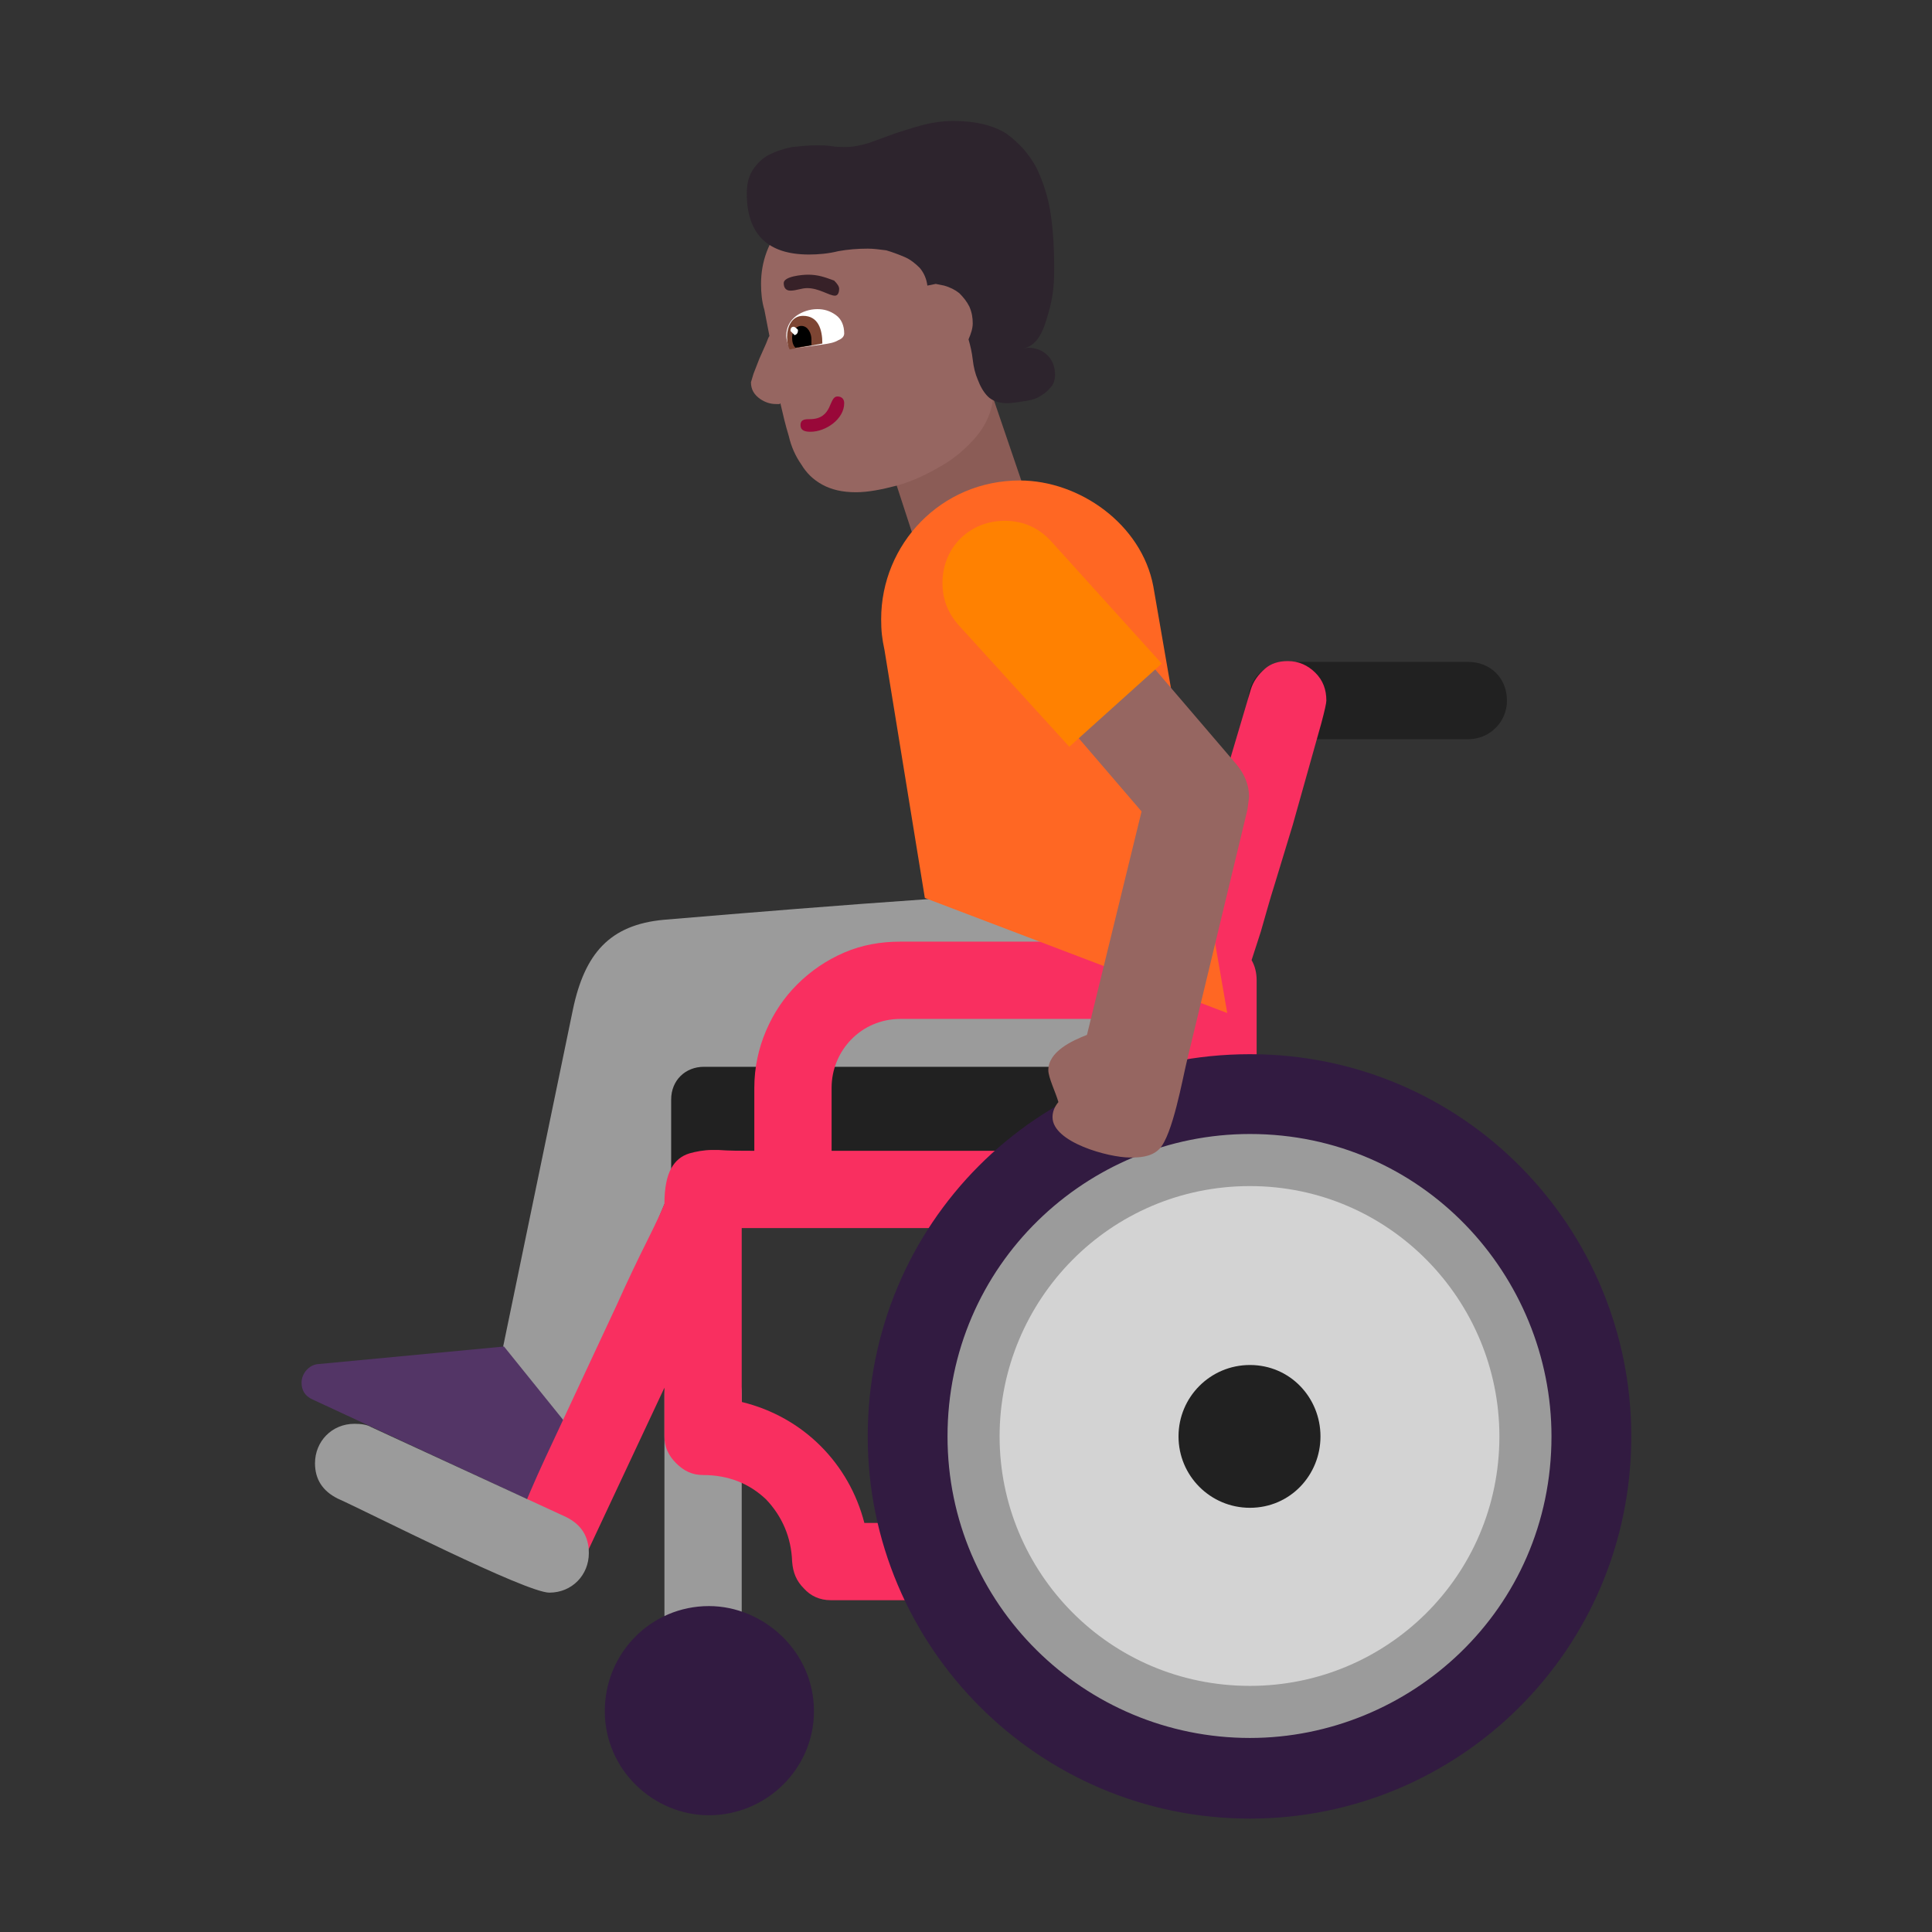 <svg version="1.1" xmlns="http://www.w3.org/2000/svg" viewBox="0 0 2300 2300"><rect x="0" y="0" width="2300" height="2300" fill="#333333" stroke="none"/><g transform="scale(1,-1) translate(-256, -1869)">
		<path d="M932 162l172 409c5 13 15 20 29 20l510 10c40 0 45 51 45 82 0 43-8 88-19 132-205-7-409-23-623-41-64-6-94-40-108-107l-83-401 77-104 z" fill="#9B9B9B"/>
		<path d="M887 84c6 0 10 3 13 9l35 75-79 98-222-21c-10-1-19-11-19-22 0-9 4-16 13-20l252-117 7-2 z" fill="#533566"/>
		<path d="M1666 422l0 177-572 0c-22 0-39-16-39-39l0-138 611 0 z M2004 989c25 0 46 20 46 46 0 27-20 46-46 46l-216 0c-25 0-46-20-46-46 0-25 20-46 46-46l216 0 z" fill="#212121"/>
		<path d="M1093-212c25 0 46 20 46 46l0 376c0 25-20 46-46 46-26 0-46-19-46-46l0-376c0-26 19-46 46-46 z" fill="#9B9B9B"/>
		<path d="M1694-36c13 0 24 5 33 14 9 9 13 19 13 32l0 412c8 8 12 18 12 31l0 249c0 9-2 17-6 24l11 34c5 17 10 36 17 58l21 69 34 121c4 15 6 24 6 27 0 13-4 24-13 33-9 9-20 14-33 14-11 0-20-3-27-9-8-7-14-15-17-25l-89-300-328 0c-24 0-46-4-67-13-21-9-40-22-56-38-16-16-28-34-37-55-9-21-14-44-14-68l0-75c-16 0-30 0-43 1l-7 0c-10 0-20-2-27-4-10-3-17-9-22-18-5-9-8-23-8-42-3-8-10-23-21-45-11-22-23-47-36-76l-85-182c-13-28-23-52-31-71-8-20-12-32-12-36 0-12 4-22 13-31 9-9 19-14 32-14 19 0 33 9 42 27l98 209 0-58c0-13 5-23 14-32 9-9 19-14 32-14 30 0 55-10 75-29 19-20 30-45 31-74 1-13 5-23 14-32 8-9 19-14 32-14l449 0 z M1648 56l-363 0c-18 70-72 126-146 144l0 207 509 0 0-351 z M1660 499l-414 0 0 75c0 44 35 82 82 82l332 0 0-157 z" fill="#F92F60"/>
		<path d="M1100-292c68 0 125 55 125 124 0 71-60 125-125 125-69 0-124-56-124-125 0-70 58-124 124-124 z M1744-296c249 0 454 201 454 455 0 249-200 455-454 455-254 0-455-203-455-455 0-250 203-455 455-455 z" fill="#321B41"/>
		<path d="M910-27c-28 0-214 95-252 112-18 9-27 23-27 42 0 26 20 47 47 47 8 0 15-1 20-4l232-107c18-9 27-23 27-43 0-26-20-47-47-47 z M1744-200c190 0 359 152 359 359 0 191-153 360-359 360-194 0-360-156-360-360 0-200 163-359 360-359 z" fill="#9B9B9B"/>
		<path d="M1744-138c163 0 297 131 297 297 0 162-131 298-297 298-167 0-298-136-298-298 0-161 130-297 298-297 z" fill="#D3D3D3"/>
		<path d="M1744 74c48 0 84 39 84 85 0 46-36 85-84 85-47 0-85-38-85-85 0-47 38-85 85-85 z" fill="#212121"/>
		<path d="M1345 1225l135 48-45 132-134-45 44-135 z" fill="#8B5C56"/>
		<path d="M1717 663l-88 508c-14 74-88 126-159 126-94 0-165-76-165-165 0-14 1-23 4-37l48-295 360-137 z" fill="#FF6723"/>
		<path d="M1601 491c10 0 25 0 35 10 16 16 28 85 33 105l72 299 2 15c0 14-5 27-15 39l-214 250c-13 15-28 22-47 22-34 0-61-29-61-62 0-15 5-28 15-40l194-226-65-266c-18-7-46-20-46-42 0-9 9-27 12-38-5-6-7-12-7-18 0-30 67-48 92-48 z" fill="#966661"/>
		<path d="M1529 980l110 99-132 146c-15 16-33 24-55 24-41 0-74-31-74-74 0-19 6-35 19-50l132-145 z" fill="#FF8101"/>
		<path d="M1275 1283c14 0 30 3 49 8 18 5 35 13 52 23 16 9 30 21 42 35 11 13 18 28 20 44l8 82c1 14 3 29 6 44 3 15 4 29 4 43 0 12-3 24-10 35-7 11-16 21-27 30-11 8-23 15-36 20-13 5-26 8-38 8-15 0-30-2-45-5l-45-9c-27-5-49-17-66-38-18-21-27-45-27-72 0-11 1-21 4-31l6-31c-1-1-2-4-4-9l-8-18-7-18-3-10c0-9 4-15 11-20 6-4 12-6 19-6l4 0 1 1c3-13 6-26 10-39 3-13 8-24 15-34 6-10 14-18 25-24 11-6 24-9 40-9 z" fill="#966661"/>
		<path d="M1200 1454l36 5c7 1 13 2 18 5 5 2 7 5 7 8 0 9-3 17-10 22-7 5-14 7-22 7-9 0-18-3-25-8-8-6-12-14-12-24 0-3 1-6 2-10 1-3 3-5 6-5 z" fill="#FFFFFF"/>
		<path d="M1196 1453l39 7c0 17-5 33-23 33-14 0-19-14-19-25 0-6 1-11 3-15 z" fill="#7D4533"/>
		<path d="M1203 1455l19 3 0 7c0 7-4 16-12 16-7 0-11-7-11-14 0-5 1-9 4-12 z" fill="#000000"/>
		<path d="M1202 1470c3 1 4 3 4 6 0 1-4 4-5 4-3 0-4-2-4-5l5-5 z" fill="#FFFFFF"/>
		<path d="M1221 1355c18 0 40 15 40 34 0 5-3 8-8 8-11 0-5-27-33-27-5 0-11 0-11-7 0-7 6-8 12-8 z" fill="#990839"/>
		<path d="M1455 1389c5 0 11 1 18 2 7 1 13 2 19 5 5 3 10 6 14 11 4 4 6 9 6 16 0 9-3 17-9 23-6 6-14 9-23 9l-7-1c8 1 15 6 20 14 5 8 8 17 11 28 3 10 5 20 6 30 1 10 1 18 1 24 0 21-1 42-4 63-3 21-9 39-17 56-9 17-21 30-36 41-16 10-37 15-63 15-13 0-26-2-37-5-12-3-23-7-33-10l-30-11c-10-3-19-5-28-5-6 0-12 0-17 1-6 1-12 1-18 1-9 0-19-1-29-2-10-2-19-5-27-9-8-4-14-10-19-17-5-7-8-17-8-29 0-49 25-73 74-73 11 0 23 1 35 4 11 2 23 3 35 3 7 0 14-1 22-2 7-2 15-5 22-8 7-3 13-8 18-13 5-6 8-13 9-21l10 2 10-2c7-2 13-5 18-9 5-5 9-10 12-16 3-7 4-13 4-20 0-6-2-12-5-19 2-7 4-15 5-24 1-9 3-17 6-24 3-8 7-15 12-20 5-5 13-8 23-8 z" fill="#2D242D"/>
		<path d="M1250 1517c4 0 5 5 5 8 0 3-2 6-6 10-11 4-19 7-31 7-7 0-29-2-29-10 0-6 3-9 8-9 7 0 13 3 20 3 14 0 26-9 33-9 z" fill="#372128"/>
	</g></svg>
